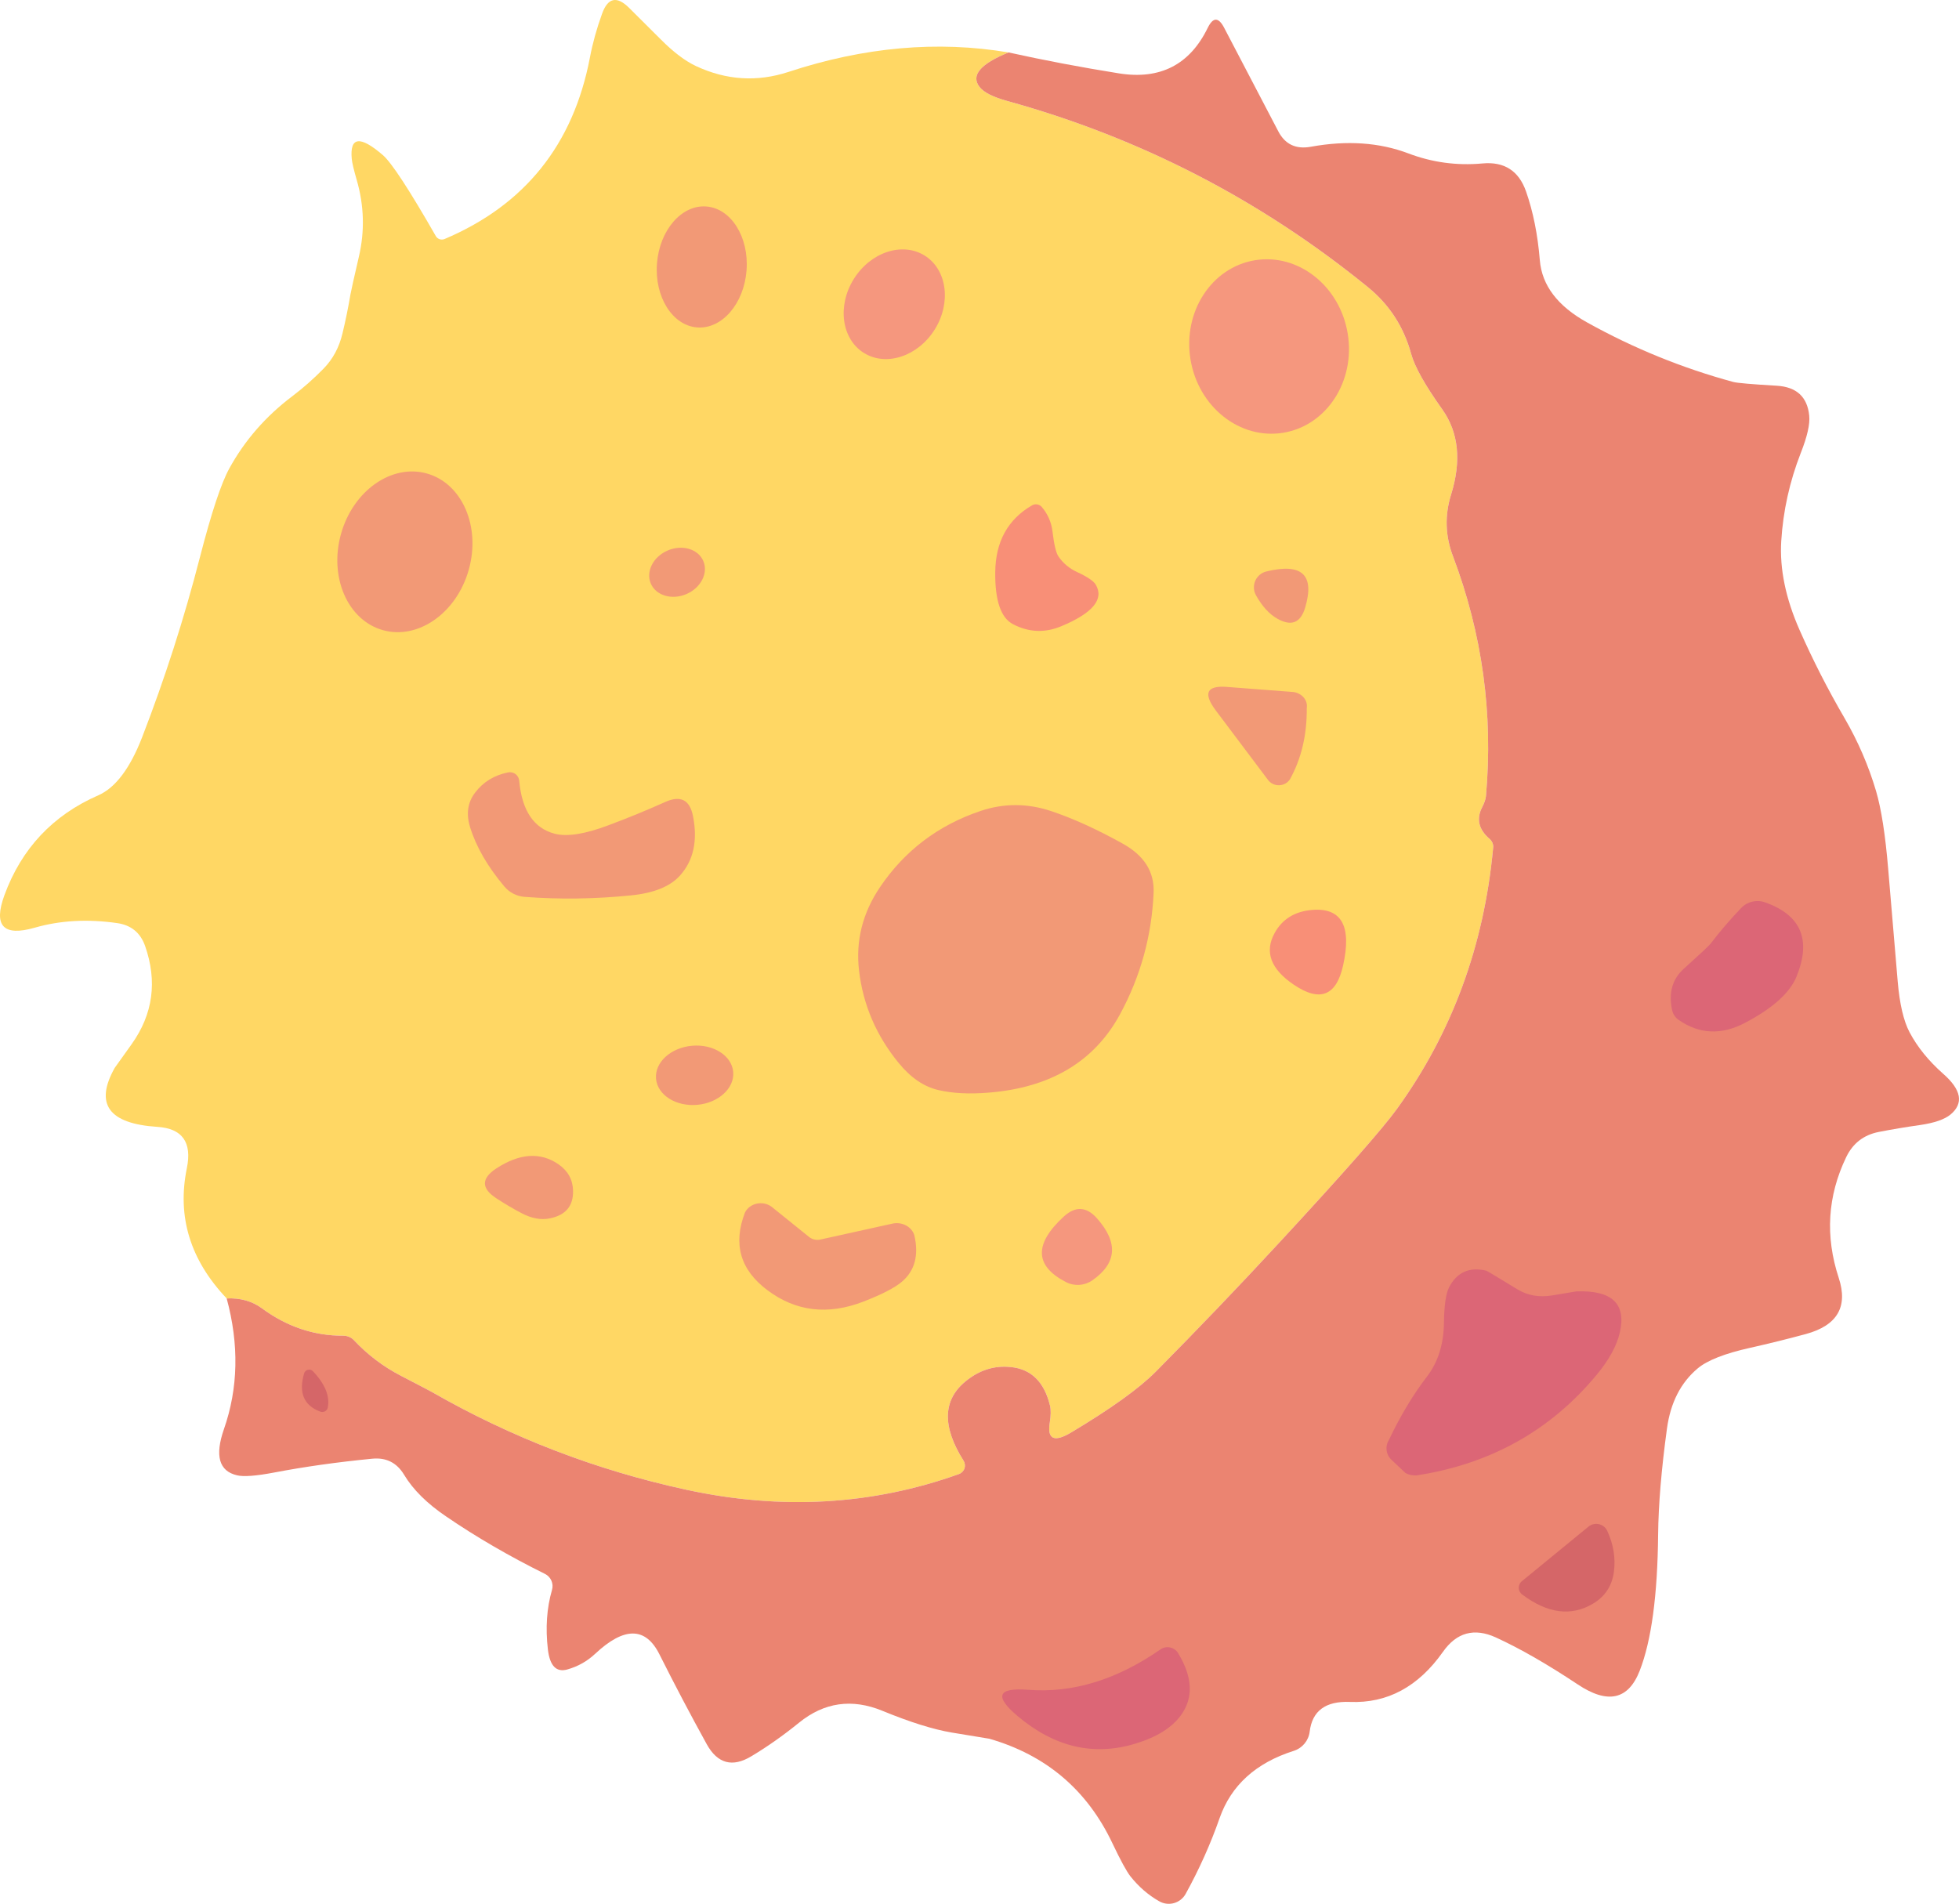 <?xml version="1.0" encoding="UTF-8" standalone="no"?><!-- Generator: Gravit.io --><svg xmlns="http://www.w3.org/2000/svg" xmlns:xlink="http://www.w3.org/1999/xlink" style="isolation:isolate" viewBox="108.832 164.571 161.803 157.258" width="161.803pt" height="157.258pt"><defs><clipPath id="_clipPath_G0YoINT09KxVyFVytGyw9EgS86SAEmBr"><rect x="108.832" y="164.571" width="161.803" height="157.258"/></clipPath></defs><g clip-path="url(#_clipPath_G0YoINT09KxVyFVytGyw9EgS86SAEmBr)"><path d=" M 192.134 168.902 Q 188.604 170.342 189.754 171.772 Q 190.284 172.432 192.024 172.912 Q 208.514 177.472 221.804 188.282 Q 224.464 190.442 225.384 193.792 Q 225.814 195.382 227.954 198.382 Q 229.984 201.242 228.684 205.422 Q 227.884 207.992 228.834 210.502 Q 232.474 220.122 231.564 230.332 Q 231.524 230.722 231.254 231.242 Q 230.514 232.662 231.814 233.822 C 232.078 234.027 232.206 234.335 232.154 234.642 Q 231.024 246.732 224.224 256.152 Q 222.484 258.572 214.494 267.212 Q 209.494 272.622 204.304 277.862 Q 202.244 279.942 197.324 282.882 Q 195.214 284.152 195.534 282.112 Q 195.684 281.182 195.554 280.662 Q 194.844 277.752 192.334 277.492 Q 190.294 277.272 188.594 278.662 Q 185.744 280.982 188.414 285.222 C 188.537 285.414 188.565 285.652 188.491 285.868 C 188.417 286.085 188.249 286.255 188.034 286.332 Q 177.274 290.182 165.504 287.622 Q 154.364 285.202 144.504 279.552 Q 144.394 279.482 141.964 278.222 Q 139.754 277.082 138.034 275.242 C 137.816 275.027 137.513 274.904 137.194 274.902 Q 133.564 274.922 130.454 272.632 Q 129.254 271.752 127.554 271.822 Q 123.034 267.062 124.264 261.072 Q 124.924 257.852 121.834 257.652 Q 115.794 257.262 118.304 252.782 Q 118.334 252.732 119.704 250.822 Q 122.354 247.102 120.814 242.702 Q 120.234 241.072 118.524 240.822 Q 114.844 240.292 111.694 241.202 Q 107.814 242.312 109.194 238.522 Q 111.314 232.732 116.954 230.262 Q 119.074 229.332 120.574 225.462 Q 123.394 218.172 125.344 210.602 Q 126.764 205.092 127.774 203.262 Q 129.684 199.782 132.984 197.292 Q 134.354 196.252 135.554 195.022 Q 136.714 193.842 137.124 192.092 Q 137.504 190.512 137.774 188.912 Q 137.844 188.492 138.474 185.772 Q 139.214 182.602 138.294 179.432 Q 137.924 178.152 137.884 177.682 Q 137.634 174.952 140.454 177.382 Q 141.544 178.332 144.834 184.082 C 144.974 184.318 145.271 184.42 145.534 184.322 Q 155.494 180.112 157.554 169.332 Q 157.894 167.542 158.554 165.722 Q 159.264 163.712 160.784 165.212 Q 162.074 166.492 163.404 167.822 Q 164.974 169.402 166.324 170.032 Q 170.074 171.782 173.954 170.512 Q 183.334 167.422 192.134 168.902 Z " fill="rgb(255,215,100)"/><path d=" M 127.554 271.822 Q 129.254 271.752 130.454 272.632 Q 133.564 274.922 137.194 274.902 C 137.513 274.904 137.816 275.027 138.034 275.242 Q 139.754 277.082 141.964 278.222 Q 144.394 279.482 144.504 279.552 Q 154.364 285.202 165.504 287.622 Q 177.274 290.182 188.034 286.332 C 188.249 286.255 188.417 286.085 188.491 285.868 C 188.565 285.652 188.537 285.414 188.414 285.222 Q 185.744 280.982 188.594 278.662 Q 190.294 277.272 192.334 277.492 Q 194.844 277.752 195.554 280.662 Q 195.684 281.182 195.534 282.112 Q 195.214 284.152 197.324 282.882 Q 202.244 279.942 204.304 277.862 Q 209.494 272.622 214.494 267.212 Q 222.484 258.572 224.224 256.152 Q 231.024 246.732 232.154 234.642 C 232.206 234.335 232.078 234.027 231.814 233.822 Q 230.514 232.662 231.254 231.242 Q 231.524 230.722 231.564 230.332 Q 232.474 220.122 228.834 210.502 Q 227.884 207.992 228.684 205.422 Q 229.984 201.242 227.954 198.382 Q 225.814 195.382 225.384 193.792 Q 224.464 190.442 221.804 188.282 Q 208.514 177.472 192.024 172.912 Q 190.284 172.432 189.754 171.772 Q 188.604 170.342 192.134 168.902 Q 196.514 169.872 201.254 170.632 Q 206.354 171.442 208.584 166.872 Q 209.244 165.522 209.944 166.872 L 214.414 175.422 Q 215.254 177.032 217.104 176.692 Q 221.564 175.882 225.154 177.242 Q 228.104 178.362 231.274 178.072 Q 233.974 177.822 234.874 180.382 Q 235.754 182.892 236.014 186.072 Q 236.274 189.182 239.914 191.202 Q 245.664 194.402 251.994 196.122 Q 252.484 196.252 255.584 196.432 Q 258.034 196.582 258.264 198.902 Q 258.374 199.942 257.564 201.992 Q 256.184 205.532 255.954 209.262 Q 255.744 212.702 257.464 216.602 Q 259.114 220.342 261.184 223.892 Q 262.854 226.772 263.784 229.912 Q 264.434 232.122 264.784 236.322 Q 265.174 240.992 265.574 245.662 Q 265.814 248.442 266.554 249.842 Q 267.524 251.672 269.324 253.262 Q 271.594 255.252 269.934 256.632 Q 269.194 257.242 267.404 257.502 Q 265.694 257.742 264.004 258.072 Q 262.134 258.442 261.314 260.162 Q 259.004 264.972 260.704 270.132 Q 261.874 273.702 257.994 274.762 Q 255.704 275.382 253.384 275.902 Q 250.244 276.602 249.054 277.602 Q 246.954 279.362 246.514 282.572 Q 245.824 287.622 245.784 291.322 Q 245.714 298.852 244.264 302.572 Q 242.854 306.192 239.124 303.692 Q 235.364 301.192 232.374 299.822 Q 229.704 298.612 228.014 301.012 Q 224.964 305.342 220.324 305.152 Q 217.314 305.032 217.004 307.612 C 216.914 308.348 216.403 308.965 215.694 309.192 Q 210.994 310.682 209.564 314.752 Q 208.454 317.932 206.764 321.002 C 206.559 321.376 206.213 321.652 205.804 321.768 C 205.394 321.885 204.954 321.832 204.584 321.622 Q 203.224 320.852 202.194 319.552 Q 201.724 318.952 200.714 316.832 Q 197.584 310.222 190.544 308.192 Q 190.504 308.182 187.444 307.682 Q 185.134 307.292 181.704 305.882 Q 177.944 304.342 174.834 306.862 Q 172.874 308.452 170.904 309.632 Q 168.544 311.062 167.204 308.642 Q 165.174 304.962 163.294 301.212 Q 161.584 297.812 157.994 301.172 Q 157.004 302.102 155.684 302.472 Q 154.324 302.852 154.084 300.812 Q 153.774 298.142 154.424 295.902 C 154.579 295.375 154.33 294.815 153.834 294.572 Q 149.414 292.382 145.694 289.842 Q 143.314 288.232 142.204 286.382 Q 141.304 284.892 139.574 285.062 Q 135.254 285.482 131.484 286.202 Q 129.224 286.632 128.404 286.432 Q 126.184 285.912 127.324 282.632 Q 129.104 277.542 127.554 271.822 Z " fill="rgb(235,132,113)"/><path d=" M 192.504 216.132 Q 190.994 215.352 191.034 211.822 Q 191.074 208.052 194.074 206.312 C 194.333 206.164 194.664 206.214 194.864 206.432 Q 195.624 207.312 195.764 208.482 Q 195.954 210.092 196.254 210.532 Q 196.834 211.382 197.794 211.822 Q 199.064 212.412 199.334 212.862 Q 200.394 214.662 196.504 216.292 Q 194.464 217.152 192.504 216.132 Z " fill="rgb(248,143,119)"/><path d=" M 215.684 245.902 Q 212.824 243.962 214.114 241.632 Q 215.064 239.912 217.204 239.732 Q 220.854 239.432 219.764 244.322 Q 218.924 248.102 215.684 245.902 Z " fill="rgb(248,143,119)"/><path d=" M 167.169 181.626 C 169.211 181.78 170.701 184.143 170.493 186.9 C 170.286 189.657 168.46 191.771 166.418 191.618 C 164.376 191.464 162.887 189.101 163.094 186.344 C 163.302 183.586 165.128 181.472 167.169 181.626 Z " fill="rgb(242,153,118)"/><path d=" M 144.092 203.683 C 147.004 204.501 148.553 208.064 147.549 211.635 C 146.546 215.205 143.367 217.44 140.455 216.621 C 137.544 215.803 135.995 212.239 136.998 208.669 C 138.002 205.098 141.181 202.864 144.092 203.683 Z " fill="rgb(242,153,118)"/><path d=" M 162.586 212.775 C 162.158 211.782 162.782 210.557 163.979 210.042 C 165.175 209.527 166.493 209.915 166.921 210.908 C 167.349 211.902 166.725 213.127 165.529 213.642 C 164.333 214.157 163.014 213.769 162.586 212.775 Z " fill="rgb(242,153,118)"/><path d=" M 214.344 215.682 Q 213.344 215.122 212.574 213.752 C 212.364 213.383 212.34 212.937 212.509 212.547 C 212.678 212.158 213.021 211.871 213.434 211.772 Q 217.834 210.702 216.634 214.752 Q 216.074 216.652 214.344 215.682 Z " fill="rgb(242,153,118)"/><path d=" M 215.664 221.732 C 216.377 221.836 216.864 222.42 216.764 223.052 Q 216.794 226.382 215.374 228.942 C 215.184 229.234 214.858 229.418 214.501 229.433 C 214.144 229.449 213.801 229.296 213.584 229.022 L 209.254 223.262 Q 207.644 221.112 210.184 221.312 L 215.664 221.732 Z " fill="rgb(242,153,118)"/><path d=" M 152.144 238.652 C 151.502 238.598 150.908 238.292 150.494 237.802 Q 148.404 235.322 147.654 232.882 Q 147.154 231.242 148.074 230.042 Q 149.074 228.722 150.794 228.372 C 151.009 228.329 151.232 228.379 151.408 228.509 C 151.584 228.638 151.695 228.836 151.714 229.052 Q 152.054 232.772 154.664 233.442 Q 156.194 233.832 159.104 232.732 Q 161.464 231.852 163.784 230.812 Q 165.684 229.962 166.074 232.002 Q 166.664 235.012 165.014 236.872 Q 163.794 238.252 160.934 238.532 Q 156.484 238.982 152.144 238.652 Z " fill="rgb(242,153,118)"/><path d=" M 183.064 252.382 Q 180.284 248.992 179.784 244.742 Q 179.354 241.052 181.514 237.852 Q 184.574 233.322 189.834 231.552 Q 192.734 230.582 195.694 231.582 Q 198.394 232.492 201.574 234.262 Q 204.224 235.732 204.114 238.312 Q 203.884 243.662 201.334 248.362 Q 198.154 254.202 190.514 254.822 Q 188.084 255.022 186.344 254.612 Q 184.554 254.202 183.064 252.382 Z " fill="rgb(242,153,118)"/><path d=" M 163.016 253.676 C 162.896 252.33 164.227 251.109 165.986 250.952 C 167.745 250.795 169.271 251.761 169.391 253.107 C 169.511 254.454 168.181 255.675 166.422 255.832 C 164.662 255.989 163.137 255.023 163.016 253.676 Z " fill="rgb(242,153,118)"/><path d=" M 149.814 263.542 Q 147.954 262.322 149.814 261.092 Q 152.724 259.192 154.974 260.752 Q 156.134 261.562 156.164 262.932 Q 156.204 264.822 154.234 265.212 Q 153.154 265.432 151.914 264.782 Q 150.864 264.232 149.814 263.542 Z " fill="rgb(242,153,118)"/><path d=" M 172.204 271.132 Q 168.854 268.622 170.364 264.722 C 170.552 264.352 170.912 264.083 171.341 263.992 C 171.77 263.9 172.22 263.996 172.564 264.252 L 175.654 266.742 C 175.911 266.949 176.249 267.03 176.574 266.962 L 182.594 265.632 C 183.379 265.489 184.151 265.919 184.354 266.612 Q 184.924 269.092 183.314 270.452 Q 182.434 271.192 180.154 272.082 Q 175.734 273.792 172.204 271.132 Z " fill="rgb(242,153,118)"/><path d=" M 185.206 185.682 C 187.05 186.834 187.421 189.571 186.035 191.79 C 184.649 194.008 182.026 194.874 180.182 193.722 C 178.338 192.569 177.966 189.833 179.352 187.614 C 180.739 185.395 183.361 184.53 185.206 185.682 Z " fill="rgb(245,151,126)"/><path d=" M 212.487 186.067 C 216.071 185.48 219.503 188.196 220.147 192.129 C 220.791 196.061 218.404 199.73 214.821 200.317 C 211.237 200.904 207.804 198.188 207.16 194.255 C 206.516 190.323 208.903 186.654 212.487 186.067 Z " fill="rgb(245,151,126)"/><path d=" M 196.874 270.472 Q 192.984 268.462 196.704 265.052 Q 198.134 263.752 199.424 265.192 Q 202.114 268.212 199.034 270.342 C 198.392 270.779 197.563 270.829 196.874 270.472 L 196.874 270.472 Z " fill="rgb(245,151,126)"/><path d=" M 133.954 278.002 C 133.997 277.862 134.112 277.754 134.257 277.718 C 134.402 277.681 134.556 277.72 134.664 277.822 Q 136.184 279.412 135.904 280.842 C 135.877 280.973 135.792 281.085 135.673 281.149 C 135.553 281.212 135.411 281.221 135.284 281.172 Q 133.244 280.412 133.954 278.002 Z " fill="rgb(213,102,104)"/><path d=" M 234.574 296.292 C 234.387 296.16 234.276 295.949 234.274 295.725 C 234.272 295.5 234.379 295.288 234.564 295.152 L 240.044 290.662 C 240.282 290.474 240.595 290.403 240.893 290.469 C 241.191 290.535 241.442 290.731 241.574 291.002 Q 242.354 292.682 242.134 294.392 Q 241.904 296.152 240.394 297.042 Q 237.704 298.632 234.574 296.292 Z " fill="rgb(213,102,104)"/><path d=" M 250.124 242.512 Q 251.284 240.992 252.634 239.582 C 253.138 239.047 253.91 238.858 254.604 239.102 Q 259.094 240.682 257.204 245.262 Q 256.374 247.262 252.974 249.052 Q 250.044 250.602 247.474 248.812 C 247.204 248.625 247.014 248.343 246.944 248.022 Q 246.474 245.882 247.904 244.592 Q 249.914 242.782 250.124 242.512 Z " fill="rgb(220,102,118)"/><path d=" M 223.814 285.202 C 223.316 284.764 223.205 284.074 223.544 283.522 Q 224.974 280.512 226.704 278.262 Q 228.064 276.482 228.094 273.832 Q 228.124 271.662 228.524 270.892 Q 229.504 269.032 231.594 269.532 Q 231.674 269.552 234.164 271.072 Q 235.434 271.842 237.044 271.572 Q 238.974 271.242 239.024 271.242 Q 243.434 271.072 242.624 274.622 Q 242.254 276.262 240.724 278.112 Q 235.004 285.032 225.824 286.442 C 225.488 286.457 225.157 286.385 224.914 286.242 L 223.814 285.202 Z " fill="rgb(220,102,118)"/><path d=" M 192.894 306.332 Q 189.944 303.852 193.784 304.152 Q 199.264 304.572 204.684 300.812 C 204.917 300.65 205.207 300.593 205.484 300.654 C 205.761 300.714 206 300.888 206.144 301.132 Q 207.944 304.102 206.364 306.262 Q 205.224 307.812 202.594 308.602 Q 197.444 310.162 192.894 306.332 Z " fill="rgb(220,102,118)"/></g></svg>